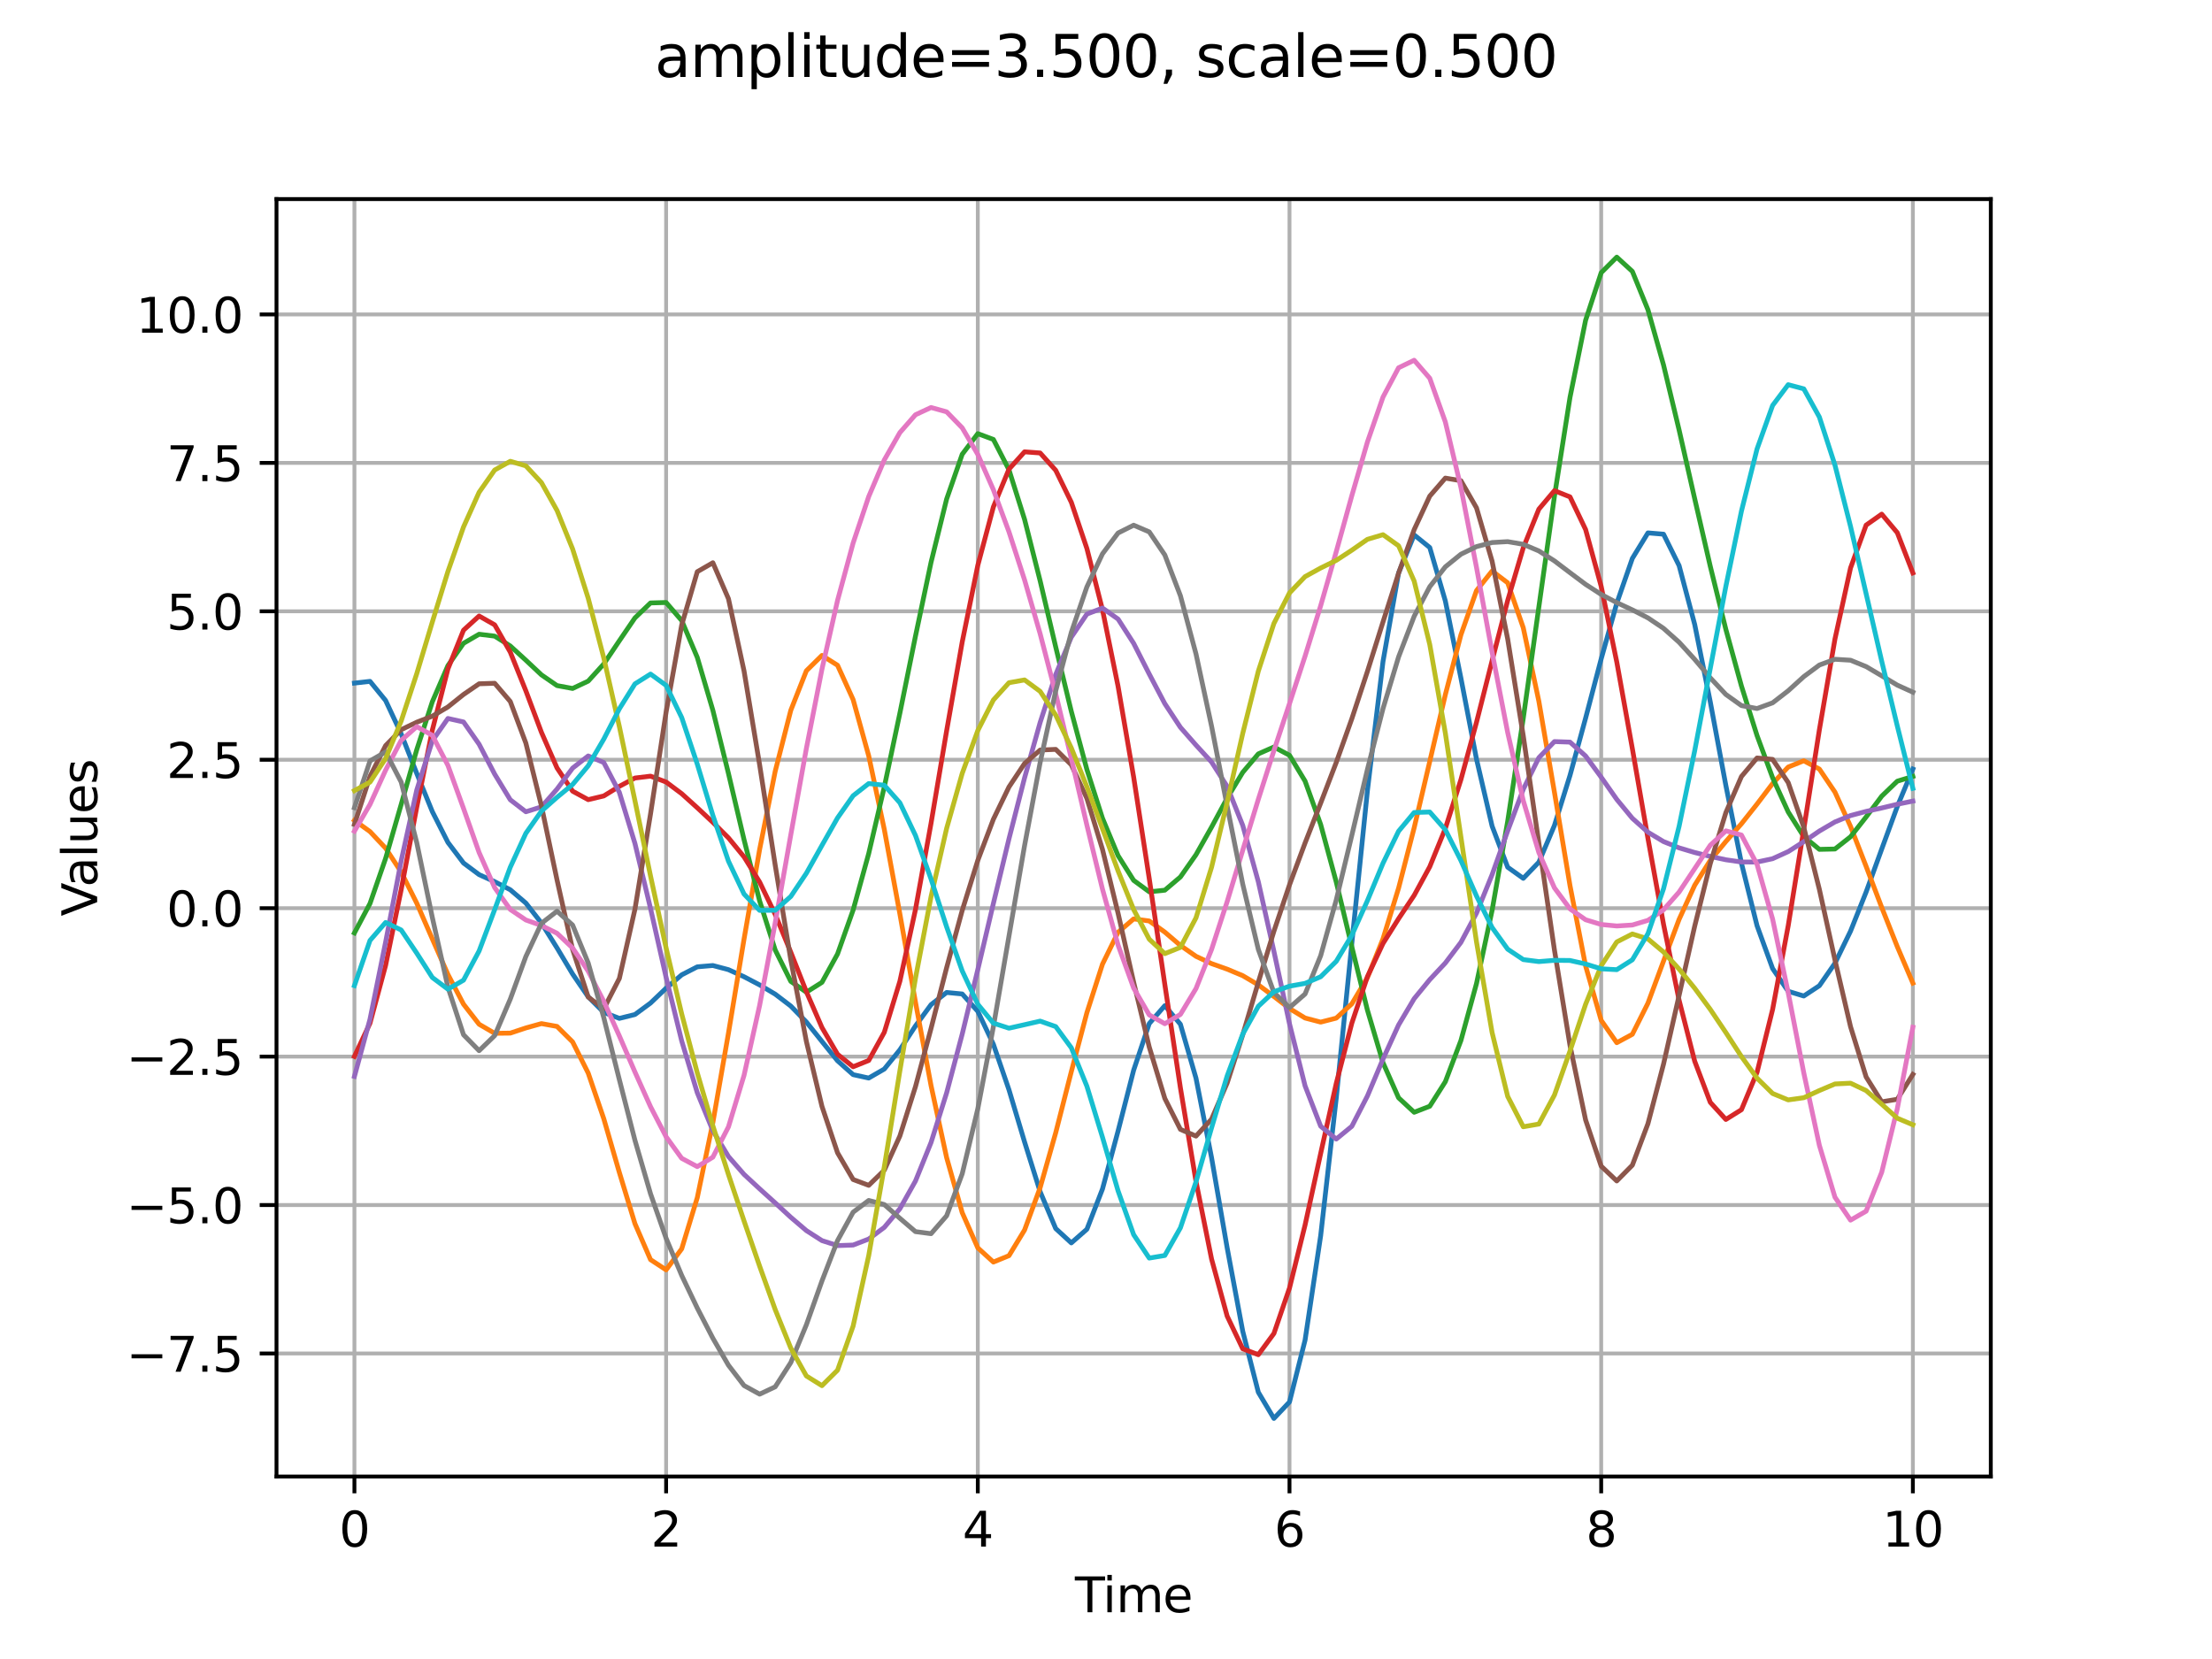 <?xml version="1.0" encoding="utf-8" standalone="no"?>
<!DOCTYPE svg PUBLIC "-//W3C//DTD SVG 1.1//EN"
  "http://www.w3.org/Graphics/SVG/1.1/DTD/svg11.dtd">
<svg xmlns:xlink="http://www.w3.org/1999/xlink" width="460.8pt" height="345.6pt" viewBox="0 0 460.8 345.6" xmlns="http://www.w3.org/2000/svg" version="1.1">
 <defs>
  <style type="text/css">*{stroke-linejoin: round; stroke-linecap: butt}</style>
 </defs>
 <g id="figure_1">
  <g id="patch_1">
   <path d="M 0 345.6 
L 460.8 345.6 
L 460.8 0 
L 0 0 
z
" style="fill: #ffffff"/>
  </g>
  <g id="axes_1">
   <g id="patch_2">
    <path d="M 57.6 307.584 
L 414.72 307.584 
L 414.72 41.472 
L 57.6 41.472 
z
" style="fill: #ffffff"/>
   </g>
   <g id="matplotlib.axis_1">
    <g id="xtick_1">
     <g id="line2d_1">
      <path d="M 73.833 307.584 
L 73.833 41.472 
" clip-path="url(#p2c538d39d2)" style="fill: none; stroke: #b0b0b0; stroke-width: 0.8; stroke-linecap: square"/>
     </g>
     <g id="line2d_2">
      <defs>
       <path id="ma6cca4909f" d="M 0 0 
L 0 3.5 
" style="stroke: #000000; stroke-width: 0.8"/>
      </defs>
      <g>
       <use xlink:href="#ma6cca4909f" x="73.833" y="307.584" style="stroke: #000000; stroke-width: 0.8"/>
      </g>
     </g>
     <g id="text_1">
      <!-- 0 -->
      <g transform="translate(70.651 322.182) scale(0.1 -0.1)">
       <defs>
        <path id="DejaVuSans-30" d="M 2034 4250 
Q 1547 4250 1301 3770 
Q 1056 3291 1056 2328 
Q 1056 1369 1301 889 
Q 1547 409 2034 409 
Q 2525 409 2770 889 
Q 3016 1369 3016 2328 
Q 3016 3291 2770 3770 
Q 2525 4250 2034 4250 
z
M 2034 4750 
Q 2819 4750 3233 4129 
Q 3647 3509 3647 2328 
Q 3647 1150 3233 529 
Q 2819 -91 2034 -91 
Q 1250 -91 836 529 
Q 422 1150 422 2328 
Q 422 3509 836 4129 
Q 1250 4750 2034 4750 
z
" transform="scale(0.016)"/>
       </defs>
       <use xlink:href="#DejaVuSans-30"/>
      </g>
     </g>
    </g>
    <g id="xtick_2">
     <g id="line2d_3">
      <path d="M 138.764 307.584 
L 138.764 41.472 
" clip-path="url(#p2c538d39d2)" style="fill: none; stroke: #b0b0b0; stroke-width: 0.8; stroke-linecap: square"/>
     </g>
     <g id="line2d_4">
      <g>
       <use xlink:href="#ma6cca4909f" x="138.764" y="307.584" style="stroke: #000000; stroke-width: 0.8"/>
      </g>
     </g>
     <g id="text_2">
      <!-- 2 -->
      <g transform="translate(135.582 322.182) scale(0.1 -0.1)">
       <defs>
        <path id="DejaVuSans-32" d="M 1228 531 
L 3431 531 
L 3431 0 
L 469 0 
L 469 531 
Q 828 903 1448 1529 
Q 2069 2156 2228 2338 
Q 2531 2678 2651 2914 
Q 2772 3150 2772 3378 
Q 2772 3750 2511 3984 
Q 2250 4219 1831 4219 
Q 1534 4219 1204 4116 
Q 875 4013 500 3803 
L 500 4441 
Q 881 4594 1212 4672 
Q 1544 4750 1819 4750 
Q 2544 4750 2975 4387 
Q 3406 4025 3406 3419 
Q 3406 3131 3298 2873 
Q 3191 2616 2906 2266 
Q 2828 2175 2409 1742 
Q 1991 1309 1228 531 
z
" transform="scale(0.016)"/>
       </defs>
       <use xlink:href="#DejaVuSans-32"/>
      </g>
     </g>
    </g>
    <g id="xtick_3">
     <g id="line2d_5">
      <path d="M 203.695 307.584 
L 203.695 41.472 
" clip-path="url(#p2c538d39d2)" style="fill: none; stroke: #b0b0b0; stroke-width: 0.8; stroke-linecap: square"/>
     </g>
     <g id="line2d_6">
      <g>
       <use xlink:href="#ma6cca4909f" x="203.695" y="307.584" style="stroke: #000000; stroke-width: 0.8"/>
      </g>
     </g>
     <g id="text_3">
      <!-- 4 -->
      <g transform="translate(200.513 322.182) scale(0.1 -0.1)">
       <defs>
        <path id="DejaVuSans-34" d="M 2419 4116 
L 825 1625 
L 2419 1625 
L 2419 4116 
z
M 2253 4666 
L 3047 4666 
L 3047 1625 
L 3713 1625 
L 3713 1100 
L 3047 1100 
L 3047 0 
L 2419 0 
L 2419 1100 
L 313 1100 
L 313 1709 
L 2253 4666 
z
" transform="scale(0.016)"/>
       </defs>
       <use xlink:href="#DejaVuSans-34"/>
      </g>
     </g>
    </g>
    <g id="xtick_4">
     <g id="line2d_7">
      <path d="M 268.625 307.584 
L 268.625 41.472 
" clip-path="url(#p2c538d39d2)" style="fill: none; stroke: #b0b0b0; stroke-width: 0.8; stroke-linecap: square"/>
     </g>
     <g id="line2d_8">
      <g>
       <use xlink:href="#ma6cca4909f" x="268.625" y="307.584" style="stroke: #000000; stroke-width: 0.8"/>
      </g>
     </g>
     <g id="text_4">
      <!-- 6 -->
      <g transform="translate(265.444 322.182) scale(0.1 -0.1)">
       <defs>
        <path id="DejaVuSans-36" d="M 2113 2584 
Q 1688 2584 1439 2293 
Q 1191 2003 1191 1497 
Q 1191 994 1439 701 
Q 1688 409 2113 409 
Q 2538 409 2786 701 
Q 3034 994 3034 1497 
Q 3034 2003 2786 2293 
Q 2538 2584 2113 2584 
z
M 3366 4563 
L 3366 3988 
Q 3128 4100 2886 4159 
Q 2644 4219 2406 4219 
Q 1781 4219 1451 3797 
Q 1122 3375 1075 2522 
Q 1259 2794 1537 2939 
Q 1816 3084 2150 3084 
Q 2853 3084 3261 2657 
Q 3669 2231 3669 1497 
Q 3669 778 3244 343 
Q 2819 -91 2113 -91 
Q 1303 -91 875 529 
Q 447 1150 447 2328 
Q 447 3434 972 4092 
Q 1497 4750 2381 4750 
Q 2619 4750 2861 4703 
Q 3103 4656 3366 4563 
z
" transform="scale(0.016)"/>
       </defs>
       <use xlink:href="#DejaVuSans-36"/>
      </g>
     </g>
    </g>
    <g id="xtick_5">
     <g id="line2d_9">
      <path d="M 333.556 307.584 
L 333.556 41.472 
" clip-path="url(#p2c538d39d2)" style="fill: none; stroke: #b0b0b0; stroke-width: 0.8; stroke-linecap: square"/>
     </g>
     <g id="line2d_10">
      <g>
       <use xlink:href="#ma6cca4909f" x="333.556" y="307.584" style="stroke: #000000; stroke-width: 0.8"/>
      </g>
     </g>
     <g id="text_5">
      <!-- 8 -->
      <g transform="translate(330.375 322.182) scale(0.1 -0.1)">
       <defs>
        <path id="DejaVuSans-38" d="M 2034 2216 
Q 1584 2216 1326 1975 
Q 1069 1734 1069 1313 
Q 1069 891 1326 650 
Q 1584 409 2034 409 
Q 2484 409 2743 651 
Q 3003 894 3003 1313 
Q 3003 1734 2745 1975 
Q 2488 2216 2034 2216 
z
M 1403 2484 
Q 997 2584 770 2862 
Q 544 3141 544 3541 
Q 544 4100 942 4425 
Q 1341 4750 2034 4750 
Q 2731 4750 3128 4425 
Q 3525 4100 3525 3541 
Q 3525 3141 3298 2862 
Q 3072 2584 2669 2484 
Q 3125 2378 3379 2068 
Q 3634 1759 3634 1313 
Q 3634 634 3220 271 
Q 2806 -91 2034 -91 
Q 1263 -91 848 271 
Q 434 634 434 1313 
Q 434 1759 690 2068 
Q 947 2378 1403 2484 
z
M 1172 3481 
Q 1172 3119 1398 2916 
Q 1625 2713 2034 2713 
Q 2441 2713 2670 2916 
Q 2900 3119 2900 3481 
Q 2900 3844 2670 4047 
Q 2441 4250 2034 4250 
Q 1625 4250 1398 4047 
Q 1172 3844 1172 3481 
z
" transform="scale(0.016)"/>
       </defs>
       <use xlink:href="#DejaVuSans-38"/>
      </g>
     </g>
    </g>
    <g id="xtick_6">
     <g id="line2d_11">
      <path d="M 398.487 307.584 
L 398.487 41.472 
" clip-path="url(#p2c538d39d2)" style="fill: none; stroke: #b0b0b0; stroke-width: 0.8; stroke-linecap: square"/>
     </g>
     <g id="line2d_12">
      <g>
       <use xlink:href="#ma6cca4909f" x="398.487" y="307.584" style="stroke: #000000; stroke-width: 0.8"/>
      </g>
     </g>
     <g id="text_6">
      <!-- 10 -->
      <g transform="translate(392.125 322.182) scale(0.1 -0.1)">
       <defs>
        <path id="DejaVuSans-31" d="M 794 531 
L 1825 531 
L 1825 4091 
L 703 3866 
L 703 4441 
L 1819 4666 
L 2450 4666 
L 2450 531 
L 3481 531 
L 3481 0 
L 794 0 
L 794 531 
z
" transform="scale(0.016)"/>
       </defs>
       <use xlink:href="#DejaVuSans-31"/>
       <use xlink:href="#DejaVuSans-30" transform="translate(63.623 0)"/>
      </g>
     </g>
    </g>
    <g id="text_7">
     <!-- Time -->
     <g transform="translate(223.926 335.861) scale(0.1 -0.1)">
      <defs>
       <path id="DejaVuSans-54" d="M -19 4666 
L 3928 4666 
L 3928 4134 
L 2272 4134 
L 2272 0 
L 1638 0 
L 1638 4134 
L -19 4134 
L -19 4666 
z
" transform="scale(0.016)"/>
       <path id="DejaVuSans-69" d="M 603 3500 
L 1178 3500 
L 1178 0 
L 603 0 
L 603 3500 
z
M 603 4863 
L 1178 4863 
L 1178 4134 
L 603 4134 
L 603 4863 
z
" transform="scale(0.016)"/>
       <path id="DejaVuSans-6d" d="M 3328 2828 
Q 3544 3216 3844 3400 
Q 4144 3584 4550 3584 
Q 5097 3584 5394 3201 
Q 5691 2819 5691 2113 
L 5691 0 
L 5113 0 
L 5113 2094 
Q 5113 2597 4934 2840 
Q 4756 3084 4391 3084 
Q 3944 3084 3684 2787 
Q 3425 2491 3425 1978 
L 3425 0 
L 2847 0 
L 2847 2094 
Q 2847 2600 2669 2842 
Q 2491 3084 2119 3084 
Q 1678 3084 1418 2786 
Q 1159 2488 1159 1978 
L 1159 0 
L 581 0 
L 581 3500 
L 1159 3500 
L 1159 2956 
Q 1356 3278 1631 3431 
Q 1906 3584 2284 3584 
Q 2666 3584 2933 3390 
Q 3200 3197 3328 2828 
z
" transform="scale(0.016)"/>
       <path id="DejaVuSans-65" d="M 3597 1894 
L 3597 1613 
L 953 1613 
Q 991 1019 1311 708 
Q 1631 397 2203 397 
Q 2534 397 2845 478 
Q 3156 559 3463 722 
L 3463 178 
Q 3153 47 2828 -22 
Q 2503 -91 2169 -91 
Q 1331 -91 842 396 
Q 353 884 353 1716 
Q 353 2575 817 3079 
Q 1281 3584 2069 3584 
Q 2775 3584 3186 3129 
Q 3597 2675 3597 1894 
z
M 3022 2063 
Q 3016 2534 2758 2815 
Q 2500 3097 2075 3097 
Q 1594 3097 1305 2825 
Q 1016 2553 972 2059 
L 3022 2063 
z
" transform="scale(0.016)"/>
      </defs>
      <use xlink:href="#DejaVuSans-54"/>
      <use xlink:href="#DejaVuSans-69" transform="translate(57.959 0)"/>
      <use xlink:href="#DejaVuSans-6d" transform="translate(85.742 0)"/>
      <use xlink:href="#DejaVuSans-65" transform="translate(183.154 0)"/>
     </g>
    </g>
   </g>
   <g id="matplotlib.axis_2">
    <g id="ytick_1">
     <g id="line2d_13">
      <path d="M 57.6 281.953 
L 414.72 281.953 
" clip-path="url(#p2c538d39d2)" style="fill: none; stroke: #b0b0b0; stroke-width: 0.8; stroke-linecap: square"/>
     </g>
     <g id="line2d_14">
      <defs>
       <path id="m2c0ce365a3" d="M 0 0 
L -3.5 0 
" style="stroke: #000000; stroke-width: 0.8"/>
      </defs>
      <g>
       <use xlink:href="#m2c0ce365a3" x="57.6" y="281.953" style="stroke: #000000; stroke-width: 0.8"/>
      </g>
     </g>
     <g id="text_8">
      <!-- −7.5 -->
      <g transform="translate(26.317 285.752) scale(0.1 -0.1)">
       <defs>
        <path id="DejaVuSans-2212" d="M 678 2272 
L 4684 2272 
L 4684 1741 
L 678 1741 
L 678 2272 
z
" transform="scale(0.016)"/>
        <path id="DejaVuSans-37" d="M 525 4666 
L 3525 4666 
L 3525 4397 
L 1831 0 
L 1172 0 
L 2766 4134 
L 525 4134 
L 525 4666 
z
" transform="scale(0.016)"/>
        <path id="DejaVuSans-2e" d="M 684 794 
L 1344 794 
L 1344 0 
L 684 0 
L 684 794 
z
" transform="scale(0.016)"/>
        <path id="DejaVuSans-35" d="M 691 4666 
L 3169 4666 
L 3169 4134 
L 1269 4134 
L 1269 2991 
Q 1406 3038 1543 3061 
Q 1681 3084 1819 3084 
Q 2600 3084 3056 2656 
Q 3513 2228 3513 1497 
Q 3513 744 3044 326 
Q 2575 -91 1722 -91 
Q 1428 -91 1123 -41 
Q 819 9 494 109 
L 494 744 
Q 775 591 1075 516 
Q 1375 441 1709 441 
Q 2250 441 2565 725 
Q 2881 1009 2881 1497 
Q 2881 1984 2565 2268 
Q 2250 2553 1709 2553 
Q 1456 2553 1204 2497 
Q 953 2441 691 2322 
L 691 4666 
z
" transform="scale(0.016)"/>
       </defs>
       <use xlink:href="#DejaVuSans-2212"/>
       <use xlink:href="#DejaVuSans-37" transform="translate(83.789 0)"/>
       <use xlink:href="#DejaVuSans-2e" transform="translate(147.412 0)"/>
       <use xlink:href="#DejaVuSans-35" transform="translate(179.199 0)"/>
      </g>
     </g>
    </g>
    <g id="ytick_2">
     <g id="line2d_15">
      <path d="M 57.6 251.032 
L 414.72 251.032 
" clip-path="url(#p2c538d39d2)" style="fill: none; stroke: #b0b0b0; stroke-width: 0.8; stroke-linecap: square"/>
     </g>
     <g id="line2d_16">
      <g>
       <use xlink:href="#m2c0ce365a3" x="57.6" y="251.032" style="stroke: #000000; stroke-width: 0.8"/>
      </g>
     </g>
     <g id="text_9">
      <!-- −5.0 -->
      <g transform="translate(26.317 254.831) scale(0.1 -0.1)">
       <use xlink:href="#DejaVuSans-2212"/>
       <use xlink:href="#DejaVuSans-35" transform="translate(83.789 0)"/>
       <use xlink:href="#DejaVuSans-2e" transform="translate(147.412 0)"/>
       <use xlink:href="#DejaVuSans-30" transform="translate(179.199 0)"/>
      </g>
     </g>
    </g>
    <g id="ytick_3">
     <g id="line2d_17">
      <path d="M 57.6 220.111 
L 414.72 220.111 
" clip-path="url(#p2c538d39d2)" style="fill: none; stroke: #b0b0b0; stroke-width: 0.8; stroke-linecap: square"/>
     </g>
     <g id="line2d_18">
      <g>
       <use xlink:href="#m2c0ce365a3" x="57.6" y="220.111" style="stroke: #000000; stroke-width: 0.8"/>
      </g>
     </g>
     <g id="text_10">
      <!-- −2.5 -->
      <g transform="translate(26.317 223.91) scale(0.1 -0.1)">
       <use xlink:href="#DejaVuSans-2212"/>
       <use xlink:href="#DejaVuSans-32" transform="translate(83.789 0)"/>
       <use xlink:href="#DejaVuSans-2e" transform="translate(147.412 0)"/>
       <use xlink:href="#DejaVuSans-35" transform="translate(179.199 0)"/>
      </g>
     </g>
    </g>
    <g id="ytick_4">
     <g id="line2d_19">
      <path d="M 57.6 189.19 
L 414.72 189.19 
" clip-path="url(#p2c538d39d2)" style="fill: none; stroke: #b0b0b0; stroke-width: 0.8; stroke-linecap: square"/>
     </g>
     <g id="line2d_20">
      <g>
       <use xlink:href="#m2c0ce365a3" x="57.6" y="189.19" style="stroke: #000000; stroke-width: 0.8"/>
      </g>
     </g>
     <g id="text_11">
      <!-- 0.0 -->
      <g transform="translate(34.697 192.989) scale(0.1 -0.1)">
       <use xlink:href="#DejaVuSans-30"/>
       <use xlink:href="#DejaVuSans-2e" transform="translate(63.623 0)"/>
       <use xlink:href="#DejaVuSans-30" transform="translate(95.41 0)"/>
      </g>
     </g>
    </g>
    <g id="ytick_5">
     <g id="line2d_21">
      <path d="M 57.6 158.269 
L 414.72 158.269 
" clip-path="url(#p2c538d39d2)" style="fill: none; stroke: #b0b0b0; stroke-width: 0.8; stroke-linecap: square"/>
     </g>
     <g id="line2d_22">
      <g>
       <use xlink:href="#m2c0ce365a3" x="57.6" y="158.269" style="stroke: #000000; stroke-width: 0.8"/>
      </g>
     </g>
     <g id="text_12">
      <!-- 2.5 -->
      <g transform="translate(34.697 162.068) scale(0.1 -0.1)">
       <use xlink:href="#DejaVuSans-32"/>
       <use xlink:href="#DejaVuSans-2e" transform="translate(63.623 0)"/>
       <use xlink:href="#DejaVuSans-35" transform="translate(95.41 0)"/>
      </g>
     </g>
    </g>
    <g id="ytick_6">
     <g id="line2d_23">
      <path d="M 57.6 127.348 
L 414.72 127.348 
" clip-path="url(#p2c538d39d2)" style="fill: none; stroke: #b0b0b0; stroke-width: 0.8; stroke-linecap: square"/>
     </g>
     <g id="line2d_24">
      <g>
       <use xlink:href="#m2c0ce365a3" x="57.6" y="127.348" style="stroke: #000000; stroke-width: 0.8"/>
      </g>
     </g>
     <g id="text_13">
      <!-- 5.0 -->
      <g transform="translate(34.697 131.147) scale(0.1 -0.1)">
       <use xlink:href="#DejaVuSans-35"/>
       <use xlink:href="#DejaVuSans-2e" transform="translate(63.623 0)"/>
       <use xlink:href="#DejaVuSans-30" transform="translate(95.41 0)"/>
      </g>
     </g>
    </g>
    <g id="ytick_7">
     <g id="line2d_25">
      <path d="M 57.6 96.427 
L 414.72 96.427 
" clip-path="url(#p2c538d39d2)" style="fill: none; stroke: #b0b0b0; stroke-width: 0.8; stroke-linecap: square"/>
     </g>
     <g id="line2d_26">
      <g>
       <use xlink:href="#m2c0ce365a3" x="57.6" y="96.427" style="stroke: #000000; stroke-width: 0.8"/>
      </g>
     </g>
     <g id="text_14">
      <!-- 7.5 -->
      <g transform="translate(34.697 100.226) scale(0.1 -0.1)">
       <use xlink:href="#DejaVuSans-37"/>
       <use xlink:href="#DejaVuSans-2e" transform="translate(63.623 0)"/>
       <use xlink:href="#DejaVuSans-35" transform="translate(95.41 0)"/>
      </g>
     </g>
    </g>
    <g id="ytick_8">
     <g id="line2d_27">
      <path d="M 57.6 65.506 
L 414.72 65.506 
" clip-path="url(#p2c538d39d2)" style="fill: none; stroke: #b0b0b0; stroke-width: 0.8; stroke-linecap: square"/>
     </g>
     <g id="line2d_28">
      <g>
       <use xlink:href="#m2c0ce365a3" x="57.6" y="65.506" style="stroke: #000000; stroke-width: 0.8"/>
      </g>
     </g>
     <g id="text_15">
      <!-- 10.0 -->
      <g transform="translate(28.334 69.305) scale(0.1 -0.1)">
       <use xlink:href="#DejaVuSans-31"/>
       <use xlink:href="#DejaVuSans-30" transform="translate(63.623 0)"/>
       <use xlink:href="#DejaVuSans-2e" transform="translate(127.246 0)"/>
       <use xlink:href="#DejaVuSans-30" transform="translate(159.033 0)"/>
      </g>
     </g>
    </g>
    <g id="text_16">
     <!-- Values -->
     <g transform="translate(20.238 190.864) rotate(-90) scale(0.1 -0.1)">
      <defs>
       <path id="DejaVuSans-56" d="M 1831 0 
L 50 4666 
L 709 4666 
L 2188 738 
L 3669 4666 
L 4325 4666 
L 2547 0 
L 1831 0 
z
" transform="scale(0.016)"/>
       <path id="DejaVuSans-61" d="M 2194 1759 
Q 1497 1759 1228 1600 
Q 959 1441 959 1056 
Q 959 750 1161 570 
Q 1363 391 1709 391 
Q 2188 391 2477 730 
Q 2766 1069 2766 1631 
L 2766 1759 
L 2194 1759 
z
M 3341 1997 
L 3341 0 
L 2766 0 
L 2766 531 
Q 2569 213 2275 61 
Q 1981 -91 1556 -91 
Q 1019 -91 701 211 
Q 384 513 384 1019 
Q 384 1609 779 1909 
Q 1175 2209 1959 2209 
L 2766 2209 
L 2766 2266 
Q 2766 2663 2505 2880 
Q 2244 3097 1772 3097 
Q 1472 3097 1187 3025 
Q 903 2953 641 2809 
L 641 3341 
Q 956 3463 1253 3523 
Q 1550 3584 1831 3584 
Q 2591 3584 2966 3190 
Q 3341 2797 3341 1997 
z
" transform="scale(0.016)"/>
       <path id="DejaVuSans-6c" d="M 603 4863 
L 1178 4863 
L 1178 0 
L 603 0 
L 603 4863 
z
" transform="scale(0.016)"/>
       <path id="DejaVuSans-75" d="M 544 1381 
L 544 3500 
L 1119 3500 
L 1119 1403 
Q 1119 906 1312 657 
Q 1506 409 1894 409 
Q 2359 409 2629 706 
Q 2900 1003 2900 1516 
L 2900 3500 
L 3475 3500 
L 3475 0 
L 2900 0 
L 2900 538 
Q 2691 219 2414 64 
Q 2138 -91 1772 -91 
Q 1169 -91 856 284 
Q 544 659 544 1381 
z
M 1991 3584 
L 1991 3584 
z
" transform="scale(0.016)"/>
       <path id="DejaVuSans-73" d="M 2834 3397 
L 2834 2853 
Q 2591 2978 2328 3040 
Q 2066 3103 1784 3103 
Q 1356 3103 1142 2972 
Q 928 2841 928 2578 
Q 928 2378 1081 2264 
Q 1234 2150 1697 2047 
L 1894 2003 
Q 2506 1872 2764 1633 
Q 3022 1394 3022 966 
Q 3022 478 2636 193 
Q 2250 -91 1575 -91 
Q 1294 -91 989 -36 
Q 684 19 347 128 
L 347 722 
Q 666 556 975 473 
Q 1284 391 1588 391 
Q 1994 391 2212 530 
Q 2431 669 2431 922 
Q 2431 1156 2273 1281 
Q 2116 1406 1581 1522 
L 1381 1569 
Q 847 1681 609 1914 
Q 372 2147 372 2553 
Q 372 3047 722 3315 
Q 1072 3584 1716 3584 
Q 2034 3584 2315 3537 
Q 2597 3491 2834 3397 
z
" transform="scale(0.016)"/>
      </defs>
      <use xlink:href="#DejaVuSans-56"/>
      <use xlink:href="#DejaVuSans-61" transform="translate(60.658 0)"/>
      <use xlink:href="#DejaVuSans-6c" transform="translate(121.938 0)"/>
      <use xlink:href="#DejaVuSans-75" transform="translate(149.721 0)"/>
      <use xlink:href="#DejaVuSans-65" transform="translate(213.1 0)"/>
      <use xlink:href="#DejaVuSans-73" transform="translate(274.623 0)"/>
     </g>
    </g>
   </g>
   <g id="line2d_29">
    <path d="M 73.833 142.304 
L 77.079 141.937 
L 80.326 145.922 
L 83.572 152.867 
L 86.819 161.124 
L 90.065 169.081 
L 93.312 175.491 
L 96.559 179.78 
L 99.805 182.201 
L 103.052 183.673 
L 106.298 185.353 
L 109.545 188.127 
L 112.791 192.284 
L 116.038 197.473 
L 119.284 202.905 
L 122.531 207.652 
L 125.777 210.899 
L 129.024 212.146 
L 132.271 211.343 
L 135.517 208.954 
L 138.764 205.857 
L 142.01 203.077 
L 145.257 201.41 
L 148.503 201.135 
L 151.75 201.997 
L 154.996 203.473 
L 158.243 205.174 
L 161.489 207.099 
L 164.736 209.577 
L 167.983 212.906 
L 171.229 216.954 
L 174.476 220.985 
L 177.722 223.868 
L 180.969 224.577 
L 184.215 222.702 
L 187.462 218.693 
L 190.708 213.724 
L 193.955 209.287 
L 197.201 206.748 
L 200.448 207.062 
L 203.695 210.682 
L 206.941 217.543 
L 210.188 227.027 
L 213.434 237.884 
L 216.681 248.253 
L 219.927 255.933 
L 223.174 258.917 
L 226.42 256.074 
L 229.667 247.686 
L 232.913 235.61 
L 236.16 222.939 
L 239.407 213.228 
L 242.653 209.498 
L 245.9 213.368 
L 249.146 224.595 
L 252.393 241.18 
L 255.639 259.948 
L 258.886 277.327 
L 262.132 290.03 
L 265.379 295.488 
L 268.625 292.061 
L 271.872 279.163 
L 275.119 257.417 
L 278.365 228.783 
L 281.612 196.503 
L 284.858 164.731 
L 288.105 137.808 
L 291.351 119.355 
L 294.598 111.435 
L 297.844 114.057 
L 301.091 125.184 
L 304.337 141.263 
L 307.584 158.142 
L 310.831 172.095 
L 314.077 180.656 
L 317.324 182.974 
L 320.57 179.615 
L 323.817 171.956 
L 327.063 161.523 
L 330.31 149.601 
L 333.556 137.26 
L 336.803 125.663 
L 340.049 116.323 
L 343.296 111.011 
L 346.543 111.281 
L 349.789 117.834 
L 353.036 130.086 
L 356.282 146.207 
L 359.529 163.634 
L 362.775 179.812 
L 366.022 192.842 
L 369.268 201.77 
L 372.515 206.504 
L 375.761 207.486 
L 379.008 205.342 
L 382.255 200.662 
L 385.501 193.972 
L 388.748 185.82 
L 391.994 176.882 
L 395.241 168.009 
L 398.487 160.209 
" clip-path="url(#p2c538d39d2)" style="fill: none; stroke: #1f77b4; stroke-linecap: square"/>
   </g>
   <g id="line2d_30">
    <path d="M 73.833 170.893 
L 77.079 173.236 
L 80.326 176.684 
L 83.572 181.659 
L 86.819 188.156 
L 90.065 195.605 
L 93.312 202.991 
L 96.559 209.191 
L 99.805 213.369 
L 103.052 215.257 
L 106.298 215.218 
L 109.545 214.139 
L 112.791 213.234 
L 116.038 213.822 
L 119.284 217.046 
L 122.531 223.537 
L 125.777 233.048 
L 129.024 244.254 
L 132.271 254.912 
L 135.517 262.407 
L 138.764 264.534 
L 142.01 260.16 
L 145.257 249.49 
L 148.503 233.856 
L 151.75 215.219 
L 154.996 195.641 
L 158.243 176.96 
L 161.489 160.676 
L 164.736 147.973 
L 167.983 139.734 
L 171.229 136.534 
L 174.476 138.59 
L 177.722 145.746 
L 180.969 157.455 
L 184.215 172.777 
L 187.462 190.401 
L 190.708 208.747 
L 193.955 226.159 
L 197.201 241.154 
L 200.448 252.629 
L 203.695 259.954 
L 206.941 262.911 
L 210.188 261.578 
L 213.434 256.237 
L 216.681 247.406 
L 219.927 235.964 
L 223.174 223.243 
L 226.42 210.955 
L 229.667 200.851 
L 232.913 194.213 
L 236.16 191.424 
L 239.407 191.854 
L 242.653 194.176 
L 245.9 196.953 
L 249.146 199.217 
L 252.393 200.739 
L 255.639 201.893 
L 258.886 203.25 
L 262.132 205.167 
L 265.379 207.587 
L 268.625 210.089 
L 271.872 212.072 
L 275.119 212.925 
L 278.365 212.094 
L 281.612 209.114 
L 284.858 203.649 
L 288.105 195.567 
L 291.351 185.012 
L 294.598 172.439 
L 297.844 158.629 
L 301.091 144.719 
L 304.337 132.238 
L 307.584 123.027 
L 310.831 118.953 
L 314.077 121.408 
L 317.324 130.772 
L 320.57 146.075 
L 323.817 165.036 
L 327.063 184.512 
L 330.31 201.223 
L 333.556 212.558 
L 336.803 217.21 
L 340.049 215.459 
L 343.296 208.978 
L 346.543 200.21 
L 349.789 191.514 
L 353.036 184.411 
L 356.282 179.228 
L 359.529 175.301 
L 362.775 171.604 
L 366.022 167.504 
L 369.268 163.224 
L 372.515 159.785 
L 375.761 158.482 
L 379.008 160.209 
L 382.255 165.018 
L 385.501 172.156 
L 388.748 180.489 
L 391.994 189.027 
L 395.241 197.205 
L 398.487 204.799 
" clip-path="url(#p2c538d39d2)" style="fill: none; stroke: #ff7f0e; stroke-linecap: square"/>
   </g>
   <g id="line2d_31">
    <path d="M 73.833 194.352 
L 77.079 188.214 
L 80.326 178.831 
L 83.572 167.578 
L 86.819 156.171 
L 90.065 146.179 
L 93.312 138.655 
L 96.559 134.011 
L 99.805 132.121 
L 103.052 132.518 
L 106.298 134.566 
L 109.545 137.532 
L 112.791 140.584 
L 116.038 142.82 
L 119.284 143.42 
L 122.531 141.889 
L 125.777 138.317 
L 129.024 133.479 
L 132.271 128.718 
L 135.517 125.605 
L 138.764 125.513 
L 142.01 129.267 
L 145.257 136.958 
L 148.503 147.972 
L 151.75 161.132 
L 154.996 174.914 
L 158.243 187.675 
L 161.489 197.899 
L 164.736 204.438 
L 167.983 206.691 
L 171.229 204.644 
L 174.476 198.729 
L 177.722 189.578 
L 180.969 177.803 
L 184.215 163.936 
L 187.462 148.56 
L 190.708 132.536 
L 193.955 117.138 
L 197.201 103.965 
L 200.448 94.628 
L 203.695 90.334 
L 206.941 91.543 
L 210.188 97.864 
L 213.434 108.187 
L 216.681 121.008 
L 219.927 134.781 
L 223.174 148.198 
L 226.42 160.302 
L 229.667 170.455 
L 232.913 178.243 
L 236.16 183.395 
L 239.407 185.777 
L 242.653 185.442 
L 245.9 182.686 
L 249.146 178.055 
L 252.393 172.297 
L 255.639 166.274 
L 258.886 160.891 
L 262.132 157.048 
L 265.379 155.61 
L 268.625 157.339 
L 271.872 162.723 
L 275.119 171.756 
L 278.365 183.737 
L 281.612 197.253 
L 284.858 210.427 
L 288.105 221.378 
L 291.351 228.693 
L 294.598 231.707 
L 297.844 230.452 
L 301.091 225.335 
L 304.337 216.759 
L 307.584 204.882 
L 310.831 189.652 
L 314.077 171.086 
L 317.324 149.634 
L 320.57 126.45 
L 323.817 103.399 
L 327.063 82.763 
L 330.31 66.722 
L 333.556 56.809 
L 336.803 53.568 
L 340.049 56.536 
L 343.296 64.526 
L 346.543 76.034 
L 349.789 89.58 
L 353.036 103.893 
L 356.282 117.975 
L 359.529 131.118 
L 362.775 142.918 
L 366.022 153.231 
L 369.268 162.018 
L 372.515 169.146 
L 375.761 174.273 
L 379.008 176.937 
L 382.255 176.866 
L 385.501 174.313 
L 388.748 170.185 
L 391.994 165.86 
L 395.241 162.736 
L 398.487 161.745 
" clip-path="url(#p2c538d39d2)" style="fill: none; stroke: #2ca02c; stroke-linecap: square"/>
   </g>
   <g id="line2d_32">
    <path d="M 73.833 220.074 
L 77.079 213.145 
L 80.326 201.115 
L 83.572 185.343 
L 86.819 168.143 
L 90.065 152.091 
L 93.312 139.353 
L 96.559 131.278 
L 99.805 128.325 
L 103.052 130.166 
L 106.298 135.849 
L 109.545 143.91 
L 112.791 152.554 
L 116.038 159.977 
L 119.284 164.816 
L 122.531 166.583 
L 125.777 165.811 
L 129.024 163.808 
L 132.271 162.077 
L 135.517 161.685 
L 138.764 162.912 
L 142.01 165.334 
L 145.257 168.273 
L 148.503 171.308 
L 151.75 174.542 
L 154.996 178.5 
L 158.243 183.744 
L 161.489 190.48 
L 164.736 198.369 
L 167.983 206.59 
L 171.229 214.057 
L 174.476 219.626 
L 177.722 222.224 
L 180.969 220.919 
L 184.215 215.047 
L 187.462 204.412 
L 190.708 189.489 
L 193.955 171.498 
L 197.201 152.24 
L 200.448 133.735 
L 203.695 117.778 
L 206.941 105.597 
L 210.188 97.732 
L 213.434 94.125 
L 216.681 94.365 
L 219.927 97.973 
L 223.174 104.628 
L 226.42 114.268 
L 229.667 127.02 
L 232.913 142.969 
L 236.16 161.882 
L 239.407 183.005 
L 242.653 205.089 
L 245.9 226.618 
L 249.146 246.105 
L 252.393 262.288 
L 255.639 274.17 
L 258.886 280.978 
L 262.132 282.206 
L 265.379 277.792 
L 268.625 268.335 
L 271.872 255.189 
L 275.119 240.284 
L 278.365 225.701 
L 281.612 213.135 
L 284.858 203.46 
L 288.105 196.541 
L 291.351 191.379 
L 294.598 186.514 
L 297.844 180.55 
L 301.091 172.583 
L 304.337 162.405 
L 307.584 150.459 
L 310.831 137.637 
L 314.077 125.094 
L 317.324 114.12 
L 320.57 106.068 
L 323.817 102.214 
L 327.063 103.512 
L 330.31 110.307 
L 333.556 122.157 
L 336.803 137.902 
L 340.049 155.954 
L 343.296 174.657 
L 346.543 192.541 
L 349.789 208.372 
L 353.036 221.069 
L 356.282 229.638 
L 359.529 233.204 
L 362.775 231.171 
L 366.022 223.389 
L 369.268 210.276 
L 372.515 192.859 
L 375.761 172.746 
L 379.008 152.037 
L 382.255 133.12 
L 385.501 118.315 
L 388.748 109.389 
L 391.994 107.104 
L 395.241 110.969 
L 398.487 119.352 
" clip-path="url(#p2c538d39d2)" style="fill: none; stroke: #d62728; stroke-linecap: square"/>
   </g>
   <g id="line2d_33">
    <path d="M 73.833 224.238 
L 77.079 212.315 
L 80.326 196.286 
L 83.572 179.336 
L 86.819 164.572 
L 90.065 154.315 
L 93.312 149.67 
L 96.559 150.398 
L 99.805 155.033 
L 103.052 161.271 
L 106.298 166.605 
L 109.545 169.105 
L 112.791 168.089 
L 116.038 164.38 
L 119.284 160.011 
L 122.531 157.48 
L 125.777 158.849 
L 129.024 165.063 
L 132.271 175.708 
L 135.517 189.251 
L 138.764 203.62 
L 142.01 216.857 
L 145.257 227.644 
L 148.503 235.541 
L 151.75 240.919 
L 154.996 244.643 
L 158.243 247.654 
L 161.489 250.587 
L 164.736 253.584 
L 167.983 256.355 
L 171.229 258.439 
L 174.476 259.481 
L 177.722 259.365 
L 180.969 258.115 
L 184.215 255.683 
L 187.462 251.801 
L 190.708 246.03 
L 193.955 237.999 
L 197.201 227.663 
L 200.448 215.417 
L 203.695 201.991 
L 206.941 188.206 
L 210.188 174.741 
L 213.434 162.055 
L 216.681 150.5 
L 219.927 140.51 
L 223.174 132.73 
L 226.42 127.925 
L 229.667 126.669 
L 232.913 128.962 
L 236.16 134.019 
L 239.407 140.412 
L 242.653 146.586 
L 245.9 151.518 
L 249.146 155.215 
L 252.393 158.752 
L 255.639 163.823 
L 258.886 171.95 
L 262.132 183.687 
L 265.379 198.175 
L 268.625 213.267 
L 271.872 226.209 
L 275.119 234.61 
L 278.365 237.288 
L 281.612 234.626 
L 284.858 228.314 
L 288.105 220.618 
L 291.351 213.515 
L 294.598 208.039 
L 297.844 204.074 
L 301.091 200.607 
L 304.337 196.311 
L 307.584 190.219 
L 310.831 182.2 
L 314.077 173.094 
L 317.324 164.426 
L 320.57 157.841 
L 323.817 154.485 
L 327.063 154.597 
L 330.31 157.489 
L 333.556 161.901 
L 336.803 166.529 
L 340.049 170.466 
L 343.296 173.364 
L 346.543 175.316 
L 349.789 176.626 
L 353.036 177.594 
L 356.282 178.407 
L 359.529 179.105 
L 362.775 179.573 
L 366.022 179.577 
L 369.268 178.881 
L 372.515 177.403 
L 375.761 175.339 
L 379.008 173.123 
L 382.255 171.225 
L 385.501 169.894 
L 388.748 169.03 
L 391.994 168.319 
L 395.241 167.541 
L 398.487 166.883 
" clip-path="url(#p2c538d39d2)" style="fill: none; stroke: #9467bd; stroke-linecap: square"/>
   </g>
   <g id="line2d_34">
    <path d="M 73.833 171.739 
L 77.079 161.73 
L 80.326 155.327 
L 83.572 152.003 
L 86.819 150.447 
L 90.065 149.19 
L 93.312 147.267 
L 96.559 144.672 
L 99.805 142.445 
L 103.052 142.339 
L 106.298 146.132 
L 109.545 154.8 
L 112.791 167.882 
L 116.038 183.302 
L 119.284 197.778 
L 122.531 207.698 
L 125.777 210.157 
L 129.024 203.828 
L 132.271 189.408 
L 135.517 169.555 
L 138.764 148.32 
L 142.01 130.213 
L 145.257 119.1 
L 148.503 117.229 
L 151.75 124.727 
L 154.996 139.763 
L 158.243 159.322 
L 161.489 180.225 
L 164.736 199.952 
L 167.983 216.955 
L 171.229 230.476 
L 174.476 240.152 
L 177.722 245.711 
L 180.969 246.927 
L 184.215 243.777 
L 187.462 236.641 
L 190.708 226.379 
L 193.955 214.234 
L 197.201 201.588 
L 200.448 189.654 
L 203.695 179.236 
L 206.941 170.662 
L 210.188 163.937 
L 213.434 159.051 
L 216.681 156.249 
L 219.927 156.107 
L 223.174 159.32 
L 226.42 166.325 
L 229.667 176.946 
L 232.913 190.24 
L 236.16 204.611 
L 239.407 218.108 
L 242.653 228.823 
L 245.9 235.267 
L 249.146 236.669 
L 252.393 233.137 
L 255.639 225.609 
L 258.886 215.569 
L 262.132 204.614 
L 265.379 193.995 
L 268.625 184.335 
L 271.872 175.601 
L 275.119 167.305 
L 278.365 158.83 
L 281.612 149.721 
L 284.858 139.868 
L 288.105 129.556 
L 291.351 119.415 
L 294.598 110.329 
L 297.844 103.349 
L 301.091 99.597 
L 304.337 100.141 
L 307.584 105.8 
L 310.831 116.909 
L 314.077 133.11 
L 317.324 153.279 
L 320.57 175.615 
L 323.817 197.892 
L 327.063 217.801 
L 330.31 233.303 
L 333.556 242.933 
L 336.803 246.012 
L 340.049 242.731 
L 343.296 234.089 
L 346.543 221.675 
L 349.789 207.356 
L 353.036 192.938 
L 356.282 179.896 
L 359.529 169.272 
L 362.775 161.762 
L 366.022 157.902 
L 369.268 158.194 
L 372.515 163.023 
L 375.761 172.339 
L 379.008 185.274 
L 382.255 199.98 
L 385.501 213.879 
L 388.748 224.344 
L 391.994 229.53 
L 395.241 228.999 
L 398.487 223.821 
" clip-path="url(#p2c538d39d2)" style="fill: none; stroke: #8c564b; stroke-linecap: square"/>
   </g>
   <g id="patch_3">
    <path d="M 57.6 307.584 
L 57.6 41.472 
" style="fill: none; stroke: #000000; stroke-width: 0.8; stroke-linejoin: miter; stroke-linecap: square"/>
   </g>
   <g id="patch_4">
    <path d="M 414.72 307.584 
L 414.72 41.472 
" style="fill: none; stroke: #000000; stroke-width: 0.8; stroke-linejoin: miter; stroke-linecap: square"/>
   </g>
   <g id="patch_5">
    <path d="M 57.6 307.584 
L 414.72 307.584 
" style="fill: none; stroke: #000000; stroke-width: 0.8; stroke-linejoin: miter; stroke-linecap: square"/>
   </g>
   <g id="patch_6">
    <path d="M 57.6 41.472 
L 414.72 41.472 
" style="fill: none; stroke: #000000; stroke-width: 0.8; stroke-linejoin: miter; stroke-linecap: square"/>
   </g>
   <g id="line2d_35">
    <path d="M 73.833 173.148 
L 77.079 167.57 
L 80.326 160.45 
L 83.572 154.242 
L 86.819 151.362 
L 90.065 153.184 
L 93.312 159.452 
L 96.559 168.407 
L 99.805 177.592 
L 103.052 184.917 
L 106.298 189.46 
L 109.545 191.649 
L 112.791 192.807 
L 116.038 194.416 
L 119.284 197.482 
L 122.531 202.305 
L 125.777 208.6 
L 129.024 215.806 
L 132.271 223.319 
L 135.517 230.542 
L 138.764 236.812 
L 142.01 241.298 
L 145.257 243.028 
L 148.503 241.059 
L 151.75 234.748 
L 154.996 224.015 
L 158.243 209.454 
L 161.489 192.25 
L 164.736 173.909 
L 167.983 155.91 
L 171.229 139.406 
L 174.476 125.074 
L 177.722 113.123 
L 180.969 103.442 
L 184.215 95.815 
L 187.462 90.115 
L 190.708 86.402 
L 193.955 84.891 
L 197.201 85.79 
L 200.448 89.127 
L 203.695 94.672 
L 206.941 102.023 
L 210.188 110.796 
L 213.434 120.798 
L 216.681 132.03 
L 219.927 144.507 
L 223.174 158.005 
L 226.42 171.904 
L 229.667 185.228 
L 232.913 196.869 
L 236.16 205.836 
L 239.407 211.423 
L 242.653 213.262 
L 245.9 211.325 
L 249.146 205.937 
L 252.393 197.78 
L 255.639 187.825 
L 258.886 177.122 
L 262.132 166.509 
L 265.379 156.37 
L 268.625 146.582 
L 271.872 136.68 
L 275.119 126.183 
L 278.365 114.921 
L 281.612 103.251 
L 284.858 92.078 
L 288.105 82.714 
L 291.351 76.612 
L 294.598 75.046 
L 297.844 78.797 
L 301.091 87.901 
L 304.337 101.555 
L 307.584 118.21 
L 310.831 135.885 
L 314.077 152.598 
L 317.324 166.792 
L 320.57 177.611 
L 323.817 184.956 
L 327.063 189.339 
L 330.31 191.599 
L 333.556 192.588 
L 336.803 192.899 
L 340.049 192.697 
L 343.296 191.726 
L 346.543 189.526 
L 349.789 185.822 
L 353.036 180.948 
L 356.282 176.08 
L 359.529 173.084 
L 362.775 173.953 
L 366.022 180.049 
L 369.268 191.458 
L 372.515 206.792 
L 375.761 223.506 
L 379.008 238.598 
L 382.255 249.404 
L 385.501 254.177 
L 388.748 252.309 
L 391.994 244.208 
L 395.241 230.965 
L 398.487 213.992 
" clip-path="url(#p2c538d39d2)" style="fill: none; stroke: #e377c2; stroke-linecap: square"/>
   </g>
   <g id="line2d_36">
    <path d="M 73.833 168.264 
L 77.079 158.512 
L 80.326 156.648 
L 83.572 162.915 
L 86.819 175.539 
L 90.065 191.137 
L 93.312 205.653 
L 96.559 215.556 
L 99.805 218.878 
L 103.052 215.733 
L 106.298 208.142 
L 109.545 199.261 
L 112.791 192.347 
L 116.038 189.818 
L 119.284 192.706 
L 122.531 200.597 
L 125.777 211.994 
L 129.024 224.92 
L 132.271 237.548 
L 135.517 248.685 
L 138.764 257.961 
L 142.01 265.696 
L 145.257 272.497 
L 148.503 278.778 
L 151.75 284.402 
L 154.996 288.636 
L 158.243 290.427 
L 161.489 288.901 
L 164.736 283.844 
L 167.983 275.972 
L 171.229 266.843 
L 174.476 258.433 
L 177.722 252.516 
L 180.969 250.072 
L 184.215 250.933 
L 187.462 253.793 
L 190.708 256.569 
L 193.955 256.998 
L 197.201 253.271 
L 200.448 244.517 
L 203.695 230.984 
L 206.941 213.886 
L 210.188 195.003 
L 213.434 176.166 
L 216.681 158.843 
L 219.927 143.919 
L 223.174 131.73 
L 226.42 122.255 
L 229.667 115.369 
L 232.913 111.036 
L 236.16 109.407 
L 239.407 110.802 
L 242.653 115.609 
L 245.9 124.105 
L 249.146 136.217 
L 252.393 151.285 
L 255.639 167.938 
L 258.886 184.188 
L 262.132 197.787 
L 265.379 206.759 
L 268.625 209.903 
L 271.872 207.065 
L 275.119 199.088 
L 278.365 187.482 
L 281.612 174.005 
L 284.858 160.288 
L 288.105 147.616 
L 291.351 136.842 
L 294.598 128.376 
L 297.844 122.226 
L 301.091 118.08 
L 304.337 115.453 
L 307.584 113.867 
L 310.831 113.017 
L 314.077 112.831 
L 317.324 113.393 
L 320.57 114.768 
L 323.817 116.845 
L 327.063 119.303 
L 330.31 121.733 
L 333.556 123.831 
L 336.803 125.536 
L 340.049 127.047 
L 343.296 128.715 
L 346.543 130.895 
L 349.789 133.794 
L 353.036 137.358 
L 356.282 141.204 
L 359.529 144.668 
L 362.775 146.987 
L 366.022 147.599 
L 369.268 146.411 
L 372.515 143.899 
L 375.761 140.954 
L 379.008 138.54 
L 382.255 137.337 
L 385.501 137.535 
L 388.748 138.861 
L 391.994 140.781 
L 395.241 142.724 
L 398.487 144.195 
" clip-path="url(#p2c538d39d2)" style="fill: none; stroke: #7f7f7f; stroke-linecap: square"/>
   </g>
   <g id="line2d_37">
    <path d="M 73.833 164.702 
L 77.079 162.931 
L 80.326 158.023 
L 83.572 150.204 
L 86.819 140.334 
L 90.065 129.562 
L 93.312 119.041 
L 96.559 109.773 
L 99.805 102.55 
L 103.052 97.911 
L 106.298 96.094 
L 109.545 97.046 
L 112.791 100.537 
L 116.038 106.339 
L 119.284 114.36 
L 122.531 124.616 
L 125.777 137.058 
L 129.024 151.354 
L 132.271 166.808 
L 135.517 182.487 
L 138.764 197.49 
L 142.01 211.22 
L 145.257 223.502 
L 148.503 234.524 
L 151.75 244.673 
L 154.996 254.344 
L 158.243 263.762 
L 161.489 272.804 
L 164.736 280.831 
L 167.983 286.64 
L 171.229 288.66 
L 174.476 285.434 
L 177.722 276.245 
L 180.969 261.568 
L 184.215 243.064 
L 187.462 223.066 
L 190.708 203.808 
L 193.955 186.784 
L 197.201 172.57 
L 200.448 161.107 
L 203.695 152.189 
L 206.941 145.815 
L 210.188 142.222 
L 213.434 141.641 
L 216.681 144.026 
L 219.927 148.966 
L 223.174 155.811 
L 226.42 163.894 
L 229.667 172.63 
L 232.913 181.422 
L 236.16 189.47 
L 239.407 195.654 
L 242.653 198.664 
L 245.9 197.356 
L 249.146 191.208 
L 252.393 180.653 
L 255.639 167.13 
L 258.886 152.775 
L 262.132 139.812 
L 265.379 129.875 
L 268.625 123.513 
L 271.872 120.119 
L 275.119 118.327 
L 278.365 116.733 
L 281.612 114.614 
L 284.858 112.353 
L 288.105 111.384 
L 291.351 113.694 
L 294.598 121.05 
L 297.844 134.257 
L 301.091 152.703 
L 304.337 174.355 
L 307.584 196.22 
L 310.831 215.099 
L 314.077 228.396 
L 317.324 234.724 
L 320.57 234.159 
L 323.817 228.12 
L 327.063 218.934 
L 330.31 209.214 
L 333.556 201.195 
L 336.803 196.223 
L 340.049 194.562 
L 343.296 195.595 
L 346.543 198.318 
L 349.789 201.878 
L 353.036 205.87 
L 356.282 210.271 
L 359.529 215.103 
L 362.775 220.096 
L 366.022 224.597 
L 369.268 227.792 
L 372.515 229.131 
L 375.761 228.674 
L 379.008 227.176 
L 382.255 225.807 
L 385.501 225.648 
L 388.748 227.185 
L 391.994 230.02 
L 395.241 232.942 
L 398.487 234.311 
" clip-path="url(#p2c538d39d2)" style="fill: none; stroke: #bcbd22; stroke-linecap: square"/>
   </g>
   <g id="line2d_38">
    <path d="M 73.833 205.321 
L 77.079 195.909 
L 80.326 192.17 
L 83.572 193.735 
L 86.819 198.562 
L 90.065 203.633 
L 93.312 206.066 
L 96.559 204.19 
L 99.805 198.107 
L 103.052 189.479 
L 106.298 180.661 
L 109.545 173.592 
L 112.791 168.97 
L 116.038 166.097 
L 119.284 163.426 
L 122.531 159.531 
L 125.777 153.974 
L 129.024 147.655 
L 132.271 142.463 
L 135.517 140.42 
L 138.764 142.778 
L 142.01 149.476 
L 145.257 159.191 
L 148.503 169.863 
L 151.75 179.398 
L 154.996 186.242 
L 158.243 189.644 
L 161.489 189.621 
L 164.736 186.749 
L 167.983 181.909 
L 171.229 176.108 
L 174.476 170.381 
L 177.722 165.761 
L 180.969 163.227 
L 184.215 163.58 
L 187.462 167.24 
L 190.708 174.039 
L 193.955 183.128 
L 197.201 193.088 
L 200.448 202.263 
L 203.695 209.21 
L 206.941 213.138 
L 210.188 214.191 
L 213.434 213.462 
L 216.681 212.717 
L 219.927 213.857 
L 223.174 218.271 
L 226.42 226.286 
L 229.667 236.917 
L 232.913 248.077 
L 236.16 257.203 
L 239.407 262.079 
L 242.653 261.537 
L 245.9 255.775 
L 249.146 246.206 
L 252.393 234.938 
L 255.639 224.131 
L 258.886 215.428 
L 262.132 209.622 
L 265.379 206.586 
L 268.625 205.437 
L 271.872 204.855 
L 275.119 203.476 
L 278.365 200.265 
L 281.612 194.835 
L 284.858 187.618 
L 288.105 179.826 
L 291.351 173.155 
L 294.598 169.257 
L 297.844 169.158 
L 301.091 172.852 
L 304.337 179.27 
L 307.584 186.657 
L 310.831 193.216 
L 314.077 197.728 
L 317.324 199.899 
L 320.57 200.318 
L 323.817 200.053 
L 327.063 200.086 
L 330.31 200.817 
L 333.556 201.826 
L 336.803 202.001 
L 340.049 199.946 
L 343.296 194.5 
L 346.543 185.141 
L 349.789 172.13 
L 353.036 156.391 
L 356.282 139.245 
L 359.529 122.138 
L 362.775 106.471 
L 366.022 93.533 
L 369.268 84.461 
L 372.515 80.136 
L 375.761 81.001 
L 379.008 86.876 
L 382.255 96.893 
L 385.501 109.669 
L 388.748 123.685 
L 391.994 137.735 
L 395.241 151.233 
L 398.487 164.226 
" clip-path="url(#p2c538d39d2)" style="fill: none; stroke: #17becf; stroke-linecap: square"/>
   </g>
  </g>
  <g id="text_17">
   <!-- amplitude=3.500, scale=0.500 -->
   <g transform="translate(136.397 16.03) scale(0.12 -0.12)">
    <defs>
     <path id="DejaVuSans-70" d="M 1159 525 
L 1159 -1331 
L 581 -1331 
L 581 3500 
L 1159 3500 
L 1159 2969 
Q 1341 3281 1617 3432 
Q 1894 3584 2278 3584 
Q 2916 3584 3314 3078 
Q 3713 2572 3713 1747 
Q 3713 922 3314 415 
Q 2916 -91 2278 -91 
Q 1894 -91 1617 61 
Q 1341 213 1159 525 
z
M 3116 1747 
Q 3116 2381 2855 2742 
Q 2594 3103 2138 3103 
Q 1681 3103 1420 2742 
Q 1159 2381 1159 1747 
Q 1159 1113 1420 752 
Q 1681 391 2138 391 
Q 2594 391 2855 752 
Q 3116 1113 3116 1747 
z
" transform="scale(0.016)"/>
     <path id="DejaVuSans-74" d="M 1172 4494 
L 1172 3500 
L 2356 3500 
L 2356 3053 
L 1172 3053 
L 1172 1153 
Q 1172 725 1289 603 
Q 1406 481 1766 481 
L 2356 481 
L 2356 0 
L 1766 0 
Q 1100 0 847 248 
Q 594 497 594 1153 
L 594 3053 
L 172 3053 
L 172 3500 
L 594 3500 
L 594 4494 
L 1172 4494 
z
" transform="scale(0.016)"/>
     <path id="DejaVuSans-64" d="M 2906 2969 
L 2906 4863 
L 3481 4863 
L 3481 0 
L 2906 0 
L 2906 525 
Q 2725 213 2448 61 
Q 2172 -91 1784 -91 
Q 1150 -91 751 415 
Q 353 922 353 1747 
Q 353 2572 751 3078 
Q 1150 3584 1784 3584 
Q 2172 3584 2448 3432 
Q 2725 3281 2906 2969 
z
M 947 1747 
Q 947 1113 1208 752 
Q 1469 391 1925 391 
Q 2381 391 2643 752 
Q 2906 1113 2906 1747 
Q 2906 2381 2643 2742 
Q 2381 3103 1925 3103 
Q 1469 3103 1208 2742 
Q 947 2381 947 1747 
z
" transform="scale(0.016)"/>
     <path id="DejaVuSans-3d" d="M 678 2906 
L 4684 2906 
L 4684 2381 
L 678 2381 
L 678 2906 
z
M 678 1631 
L 4684 1631 
L 4684 1100 
L 678 1100 
L 678 1631 
z
" transform="scale(0.016)"/>
     <path id="DejaVuSans-33" d="M 2597 2516 
Q 3050 2419 3304 2112 
Q 3559 1806 3559 1356 
Q 3559 666 3084 287 
Q 2609 -91 1734 -91 
Q 1441 -91 1130 -33 
Q 819 25 488 141 
L 488 750 
Q 750 597 1062 519 
Q 1375 441 1716 441 
Q 2309 441 2620 675 
Q 2931 909 2931 1356 
Q 2931 1769 2642 2001 
Q 2353 2234 1838 2234 
L 1294 2234 
L 1294 2753 
L 1863 2753 
Q 2328 2753 2575 2939 
Q 2822 3125 2822 3475 
Q 2822 3834 2567 4026 
Q 2313 4219 1838 4219 
Q 1578 4219 1281 4162 
Q 984 4106 628 3988 
L 628 4550 
Q 988 4650 1302 4700 
Q 1616 4750 1894 4750 
Q 2613 4750 3031 4423 
Q 3450 4097 3450 3541 
Q 3450 3153 3228 2886 
Q 3006 2619 2597 2516 
z
" transform="scale(0.016)"/>
     <path id="DejaVuSans-2c" d="M 750 794 
L 1409 794 
L 1409 256 
L 897 -744 
L 494 -744 
L 750 256 
L 750 794 
z
" transform="scale(0.016)"/>
     <path id="DejaVuSans-20" transform="scale(0.016)"/>
     <path id="DejaVuSans-63" d="M 3122 3366 
L 3122 2828 
Q 2878 2963 2633 3030 
Q 2388 3097 2138 3097 
Q 1578 3097 1268 2742 
Q 959 2388 959 1747 
Q 959 1106 1268 751 
Q 1578 397 2138 397 
Q 2388 397 2633 464 
Q 2878 531 3122 666 
L 3122 134 
Q 2881 22 2623 -34 
Q 2366 -91 2075 -91 
Q 1284 -91 818 406 
Q 353 903 353 1747 
Q 353 2603 823 3093 
Q 1294 3584 2113 3584 
Q 2378 3584 2631 3529 
Q 2884 3475 3122 3366 
z
" transform="scale(0.016)"/>
    </defs>
    <use xlink:href="#DejaVuSans-61"/>
    <use xlink:href="#DejaVuSans-6d" transform="translate(61.279 0)"/>
    <use xlink:href="#DejaVuSans-70" transform="translate(158.691 0)"/>
    <use xlink:href="#DejaVuSans-6c" transform="translate(222.168 0)"/>
    <use xlink:href="#DejaVuSans-69" transform="translate(249.951 0)"/>
    <use xlink:href="#DejaVuSans-74" transform="translate(277.734 0)"/>
    <use xlink:href="#DejaVuSans-75" transform="translate(316.943 0)"/>
    <use xlink:href="#DejaVuSans-64" transform="translate(380.322 0)"/>
    <use xlink:href="#DejaVuSans-65" transform="translate(443.799 0)"/>
    <use xlink:href="#DejaVuSans-3d" transform="translate(505.322 0)"/>
    <use xlink:href="#DejaVuSans-33" transform="translate(589.111 0)"/>
    <use xlink:href="#DejaVuSans-2e" transform="translate(652.734 0)"/>
    <use xlink:href="#DejaVuSans-35" transform="translate(684.521 0)"/>
    <use xlink:href="#DejaVuSans-30" transform="translate(748.145 0)"/>
    <use xlink:href="#DejaVuSans-30" transform="translate(811.768 0)"/>
    <use xlink:href="#DejaVuSans-2c" transform="translate(875.391 0)"/>
    <use xlink:href="#DejaVuSans-20" transform="translate(907.178 0)"/>
    <use xlink:href="#DejaVuSans-73" transform="translate(938.965 0)"/>
    <use xlink:href="#DejaVuSans-63" transform="translate(991.064 0)"/>
    <use xlink:href="#DejaVuSans-61" transform="translate(1046.045 0)"/>
    <use xlink:href="#DejaVuSans-6c" transform="translate(1107.324 0)"/>
    <use xlink:href="#DejaVuSans-65" transform="translate(1135.107 0)"/>
    <use xlink:href="#DejaVuSans-3d" transform="translate(1196.631 0)"/>
    <use xlink:href="#DejaVuSans-30" transform="translate(1280.42 0)"/>
    <use xlink:href="#DejaVuSans-2e" transform="translate(1344.043 0)"/>
    <use xlink:href="#DejaVuSans-35" transform="translate(1375.83 0)"/>
    <use xlink:href="#DejaVuSans-30" transform="translate(1439.453 0)"/>
    <use xlink:href="#DejaVuSans-30" transform="translate(1503.076 0)"/>
   </g>
  </g>
 </g>
 <defs>
  <clipPath id="p2c538d39d2">
   <rect x="57.6" y="41.472" width="357.12" height="266.112"/>
  </clipPath>
 </defs>
</svg>

